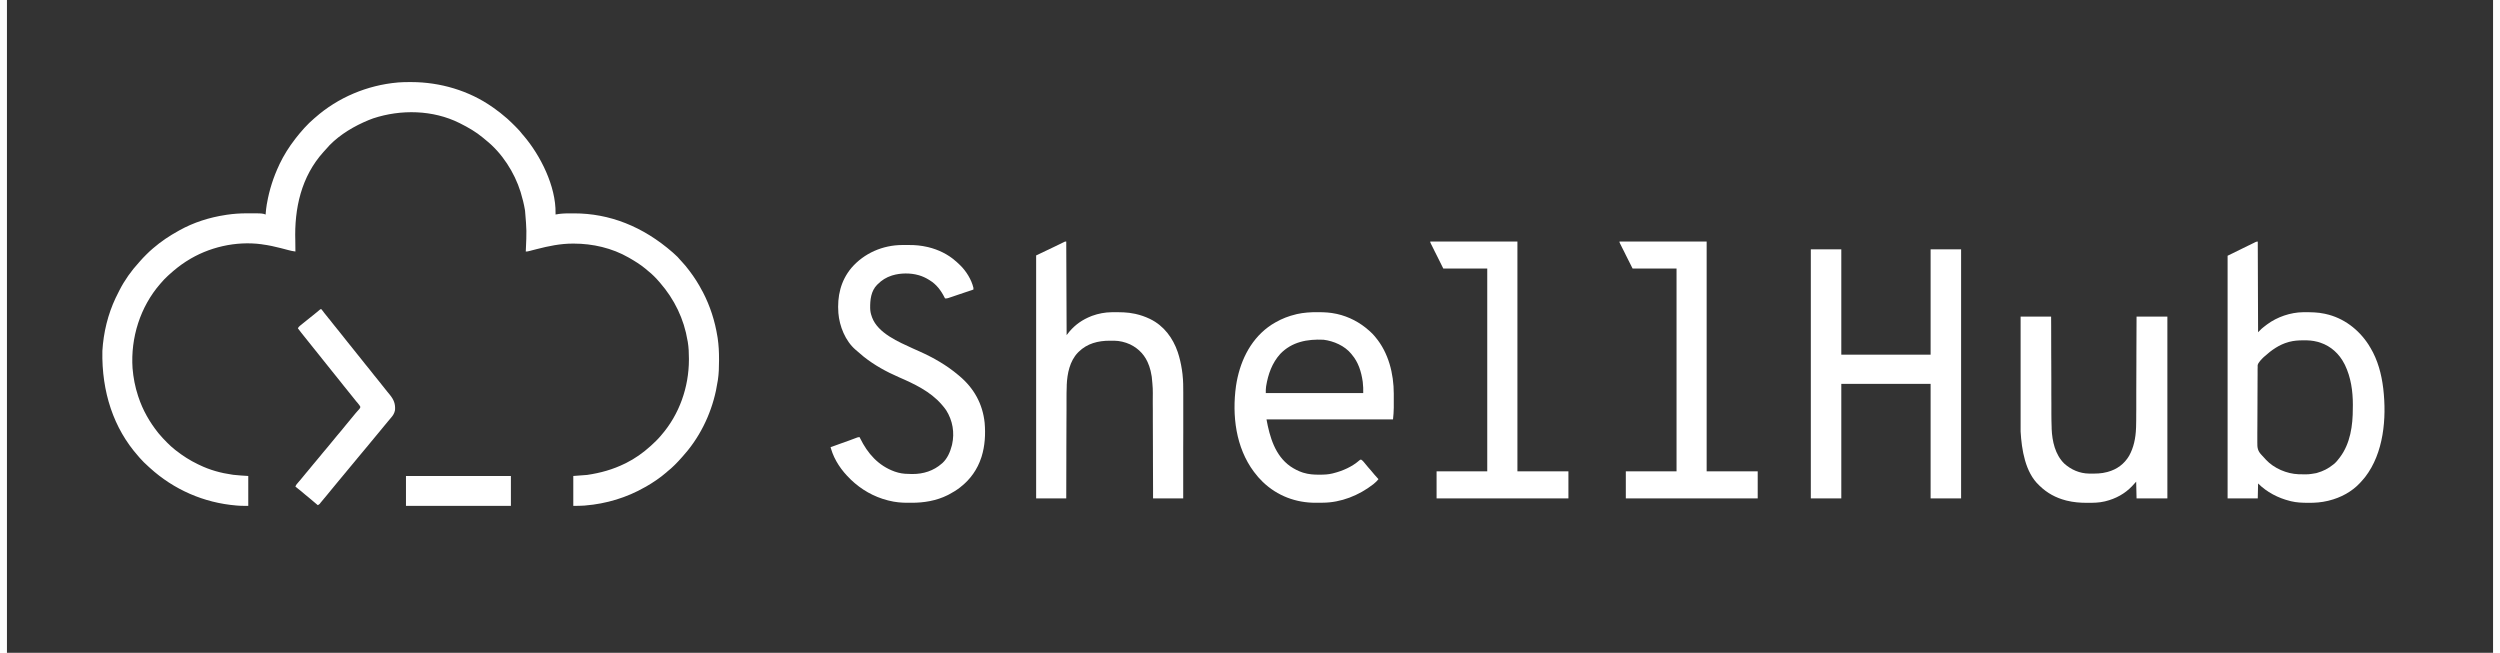 <?xml version="1.0" encoding="UTF-8"?>
<svg xmlns="http://www.w3.org/2000/svg" xmlns:xlink="http://www.w3.org/1999/xlink" width="180px" height="47px" viewBox="0 0 179 47" version="1.1">
<rect x="0" y="0" width="179" height="47" fill="#333333" stroke="none"/>
<g id="surface1">
<path style=" stroke:none;fill-rule:nonzero;fill:rgb(100%,100%,100%);fill-opacity:1;" d="M 29.047 5.91 C 29.074 5.91 29.102 5.91 29.129 5.91 C 31.18 5.914 33.27 6.52 34.957 7.711 C 34.973 7.719 34.988 7.73 35.004 7.742 C 35.352 7.984 35.684 8.246 36.004 8.527 C 36.027 8.551 36.051 8.57 36.074 8.59 C 36.246 8.742 36.406 8.906 36.57 9.066 C 36.594 9.094 36.621 9.117 36.648 9.145 C 36.82 9.312 36.977 9.492 37.125 9.684 C 37.148 9.707 37.172 9.734 37.195 9.762 C 38.414 11.188 39.531 13.41 39.5 15.344 C 39.5 15.363 39.5 15.383 39.5 15.402 C 39.5 15.414 39.5 15.43 39.5 15.445 C 39.52 15.441 39.539 15.438 39.559 15.434 C 39.586 15.43 39.613 15.426 39.645 15.422 C 39.672 15.418 39.695 15.41 39.723 15.406 C 40.066 15.359 40.414 15.363 40.762 15.363 C 40.785 15.363 40.812 15.363 40.84 15.363 C 43.371 15.363 45.781 16.293 47.945 18.184 C 47.969 18.203 47.969 18.203 47.988 18.223 C 48.309 18.516 48.309 18.516 48.434 18.668 C 48.488 18.73 48.543 18.789 48.598 18.848 C 48.777 19.035 48.938 19.234 49.094 19.441 C 49.109 19.457 49.121 19.477 49.137 19.496 C 49.484 19.953 49.797 20.438 50.062 20.953 C 50.082 20.984 50.082 20.984 50.102 21.02 C 50.629 22.035 50.977 23.113 51.156 24.246 C 51.16 24.277 51.168 24.309 51.172 24.34 C 51.246 24.848 51.273 25.352 51.27 25.867 C 51.27 25.898 51.27 25.93 51.27 25.961 C 51.27 26.43 51.258 26.891 51.188 27.355 C 51.184 27.387 51.18 27.414 51.172 27.445 C 50.906 29.246 50.18 30.98 49.043 32.402 C 49.023 32.426 49.004 32.449 48.984 32.473 C 48.875 32.609 48.762 32.742 48.645 32.871 C 48.609 32.91 48.578 32.945 48.547 32.98 C 48.426 33.121 48.297 33.254 48.168 33.387 C 48.133 33.422 48.094 33.461 48.059 33.496 C 47.902 33.656 47.738 33.797 47.562 33.938 C 47.535 33.961 47.508 33.984 47.48 34.012 C 47.031 34.402 46.523 34.742 46.008 35.039 C 45.984 35.051 45.965 35.062 45.941 35.074 C 44.629 35.828 43.148 36.273 41.645 36.395 C 41.621 36.398 41.602 36.398 41.578 36.402 C 41.312 36.422 41.047 36.422 40.777 36.422 C 40.777 35.711 40.777 35 40.777 34.27 C 41.105 34.246 41.434 34.219 41.77 34.195 C 42.73 34.055 43.629 33.805 44.5 33.375 C 44.523 33.363 44.543 33.352 44.566 33.344 C 45.211 33.023 45.805 32.602 46.34 32.117 C 46.352 32.105 46.367 32.094 46.383 32.078 C 46.617 31.863 46.848 31.645 47.055 31.402 C 47.074 31.379 47.094 31.355 47.113 31.332 C 48.414 29.836 49.098 27.879 49.102 25.906 C 49.102 25.879 49.102 25.852 49.102 25.824 C 49.102 25.414 49.086 25.016 49.02 24.613 C 49.012 24.574 49.012 24.574 49.004 24.535 C 48.75 22.973 48.059 21.551 47.027 20.363 C 47.008 20.34 46.992 20.32 46.973 20.301 C 46.73 20.02 46.469 19.75 46.176 19.52 C 46.105 19.461 46.035 19.402 45.969 19.344 C 45.609 19.047 45.211 18.801 44.809 18.57 C 44.789 18.559 44.773 18.551 44.754 18.539 C 43.566 17.859 42.176 17.539 40.812 17.539 C 40.789 17.539 40.77 17.539 40.742 17.539 C 39.848 17.539 39.004 17.715 38.137 17.938 C 38.043 17.961 37.945 17.988 37.848 18.012 C 37.789 18.027 37.73 18.043 37.672 18.059 C 37.645 18.062 37.617 18.07 37.59 18.078 C 37.555 18.086 37.555 18.086 37.52 18.094 C 37.457 18.109 37.457 18.109 37.355 18.109 C 37.359 18.074 37.359 18.074 37.359 18.039 C 37.422 16.609 37.422 16.609 37.305 15.188 C 37.301 15.16 37.297 15.133 37.293 15.105 C 37.223 14.688 37.121 14.285 37 13.883 C 36.988 13.852 36.988 13.852 36.98 13.816 C 36.543 12.414 35.645 11.016 34.492 10.098 C 34.418 10.039 34.348 9.977 34.277 9.918 C 33.777 9.5 33.215 9.176 32.637 8.887 C 32.605 8.871 32.605 8.871 32.574 8.855 C 30.672 7.91 28.363 7.863 26.367 8.523 C 26.148 8.602 25.934 8.688 25.723 8.785 C 25.695 8.797 25.668 8.809 25.645 8.82 C 24.668 9.266 23.652 9.922 22.957 10.758 C 22.906 10.82 22.852 10.875 22.797 10.934 C 21.188 12.715 20.688 15.004 20.762 17.336 C 20.77 17.594 20.773 17.852 20.77 18.109 C 20.586 18.09 20.414 18.047 20.234 18 C 20.184 17.988 20.137 17.977 20.086 17.961 C 19.965 17.93 19.848 17.898 19.727 17.867 C 19.285 17.754 18.848 17.656 18.398 17.598 C 18.375 17.594 18.352 17.59 18.332 17.586 C 16.484 17.34 14.504 17.793 12.938 18.801 C 12.922 18.812 12.902 18.82 12.887 18.832 C 12.469 19.102 12.082 19.41 11.711 19.746 C 11.668 19.789 11.625 19.828 11.578 19.867 C 11.406 20.023 11.25 20.188 11.102 20.363 C 11.078 20.387 11.059 20.41 11.039 20.434 C 9.594 22.094 8.898 24.32 9.043 26.508 C 9.098 27.188 9.227 27.859 9.441 28.508 C 9.449 28.531 9.457 28.555 9.465 28.578 C 9.777 29.527 10.273 30.395 10.895 31.172 C 10.906 31.188 10.922 31.203 10.934 31.219 C 11.117 31.445 11.32 31.652 11.523 31.859 C 11.535 31.871 11.547 31.883 11.562 31.898 C 11.73 32.066 11.906 32.227 12.094 32.375 C 12.113 32.391 12.133 32.406 12.152 32.422 C 12.648 32.812 13.18 33.152 13.75 33.426 C 13.789 33.441 13.824 33.461 13.859 33.477 C 14.602 33.84 15.414 34.062 16.23 34.176 C 16.254 34.18 16.281 34.184 16.312 34.188 C 16.664 34.23 17.02 34.246 17.375 34.27 C 17.375 34.98 17.375 35.691 17.375 36.422 C 16.836 36.422 16.836 36.422 16.59 36.402 C 16.547 36.398 16.547 36.398 16.504 36.395 C 14.188 36.203 12.012 35.254 10.293 33.688 C 10.254 33.648 10.211 33.609 10.168 33.574 C 9.957 33.387 9.754 33.188 9.566 32.973 C 9.527 32.926 9.488 32.879 9.445 32.832 C 7.68 30.84 6.812 28.219 6.871 25.266 C 6.949 23.945 7.266 22.633 7.832 21.438 C 7.844 21.418 7.852 21.398 7.863 21.379 C 7.91 21.277 7.961 21.18 8.012 21.078 C 8.039 21.023 8.066 20.969 8.094 20.914 C 8.465 20.18 8.957 19.492 9.512 18.887 C 9.543 18.852 9.574 18.816 9.605 18.781 C 9.73 18.637 9.863 18.5 10 18.363 C 10.023 18.34 10.043 18.32 10.066 18.297 C 10.195 18.168 10.324 18.047 10.461 17.93 C 10.5 17.895 10.5 17.895 10.539 17.863 C 11.094 17.383 11.707 16.977 12.352 16.621 C 12.383 16.605 12.383 16.605 12.414 16.586 C 13.441 16.012 14.582 15.652 15.742 15.477 C 15.773 15.469 15.809 15.465 15.84 15.461 C 16.316 15.391 16.793 15.359 17.273 15.359 C 17.352 15.363 17.43 15.359 17.504 15.359 C 18.375 15.359 18.375 15.359 18.629 15.445 C 18.629 15.414 18.629 15.414 18.629 15.379 C 18.645 15.156 18.672 14.941 18.707 14.719 C 18.715 14.688 18.719 14.652 18.727 14.617 C 18.891 13.672 19.188 12.75 19.598 11.883 C 19.605 11.863 19.617 11.844 19.625 11.82 C 19.93 11.18 20.309 10.578 20.746 10.016 C 20.762 9.992 20.777 9.973 20.793 9.953 C 21.191 9.445 21.629 8.945 22.121 8.527 C 22.148 8.508 22.172 8.484 22.195 8.465 C 23.832 7.016 25.953 6.133 28.121 5.941 C 28.145 5.941 28.172 5.938 28.195 5.934 C 28.48 5.91 28.762 5.91 29.047 5.91 Z M 29.047 5.91 "/>
<path style=" stroke:none;fill-rule:nonzero;fill:rgb(100%,100%,100%);fill-opacity:1;" d="M 129.879 17.953 C 130.605 17.953 131.328 17.953 132.074 17.953 C 132.074 20.457 132.074 22.957 132.074 25.535 C 134.195 25.535 136.32 25.535 138.504 25.535 C 138.504 23.035 138.504 20.531 138.504 17.953 C 139.23 17.953 139.953 17.953 140.699 17.953 C 140.699 23.871 140.699 29.789 140.699 35.883 C 139.977 35.883 139.25 35.883 138.504 35.883 C 138.504 33.164 138.504 30.441 138.504 27.637 C 136.383 27.637 134.262 27.637 132.074 27.637 C 132.074 30.359 132.074 33.078 132.074 35.883 C 131.352 35.883 130.625 35.883 129.879 35.883 C 129.879 29.969 129.879 24.051 129.879 17.953 Z M 129.879 17.953 "/>
<path style=" stroke:none;fill-rule:nonzero;fill:rgb(100%,100%,100%);fill-opacity:1;" d="M 162.059 17.391 C 162.066 19.547 162.074 21.703 162.082 23.922 C 162.168 23.84 162.25 23.754 162.336 23.668 C 162.395 23.617 162.449 23.57 162.508 23.527 C 162.523 23.516 162.539 23.504 162.555 23.492 C 162.602 23.453 162.648 23.418 162.695 23.383 C 162.711 23.375 162.723 23.363 162.738 23.352 C 163.453 22.82 164.418 22.492 165.309 22.48 C 165.332 22.48 165.355 22.48 165.379 22.48 C 165.887 22.477 166.379 22.48 166.879 22.59 C 166.902 22.594 166.922 22.602 166.945 22.605 C 168.238 22.887 169.32 23.715 170.035 24.816 C 170.074 24.879 170.109 24.938 170.145 25 C 170.156 25.016 170.164 25.031 170.176 25.047 C 170.699 25.926 170.969 26.938 171.09 27.945 C 171.094 27.965 171.094 27.984 171.098 28.008 C 171.34 30.125 171.129 32.613 169.789 34.348 C 169.684 34.48 169.57 34.605 169.457 34.73 C 169.445 34.746 169.434 34.758 169.422 34.77 C 168.824 35.414 168.02 35.836 167.18 36.043 C 167.152 36.051 167.129 36.055 167.105 36.062 C 166.645 36.172 166.184 36.207 165.711 36.203 C 165.676 36.203 165.676 36.203 165.637 36.203 C 165.234 36.199 164.848 36.184 164.457 36.09 C 164.43 36.082 164.406 36.078 164.379 36.07 C 163.527 35.859 162.707 35.434 162.082 34.809 C 162.074 35.164 162.066 35.52 162.059 35.883 C 161.34 35.883 160.625 35.883 159.887 35.883 C 159.887 30.121 159.887 24.355 159.887 18.414 C 160.629 18.043 160.629 18.043 160.977 17.879 C 161.105 17.816 161.23 17.754 161.359 17.691 C 161.398 17.672 161.438 17.656 161.477 17.637 C 161.531 17.605 161.59 17.578 161.648 17.551 C 161.703 17.523 161.754 17.496 161.809 17.473 C 161.824 17.465 161.84 17.453 161.859 17.445 C 161.93 17.41 161.977 17.391 162.059 17.391 Z M 164.328 24.613 C 164.309 24.621 164.289 24.625 164.27 24.629 C 163.609 24.809 163.043 25.211 162.543 25.664 C 162.523 25.68 162.508 25.695 162.488 25.711 C 162.352 25.844 162.074 26.113 162.051 26.301 C 162.051 26.32 162.051 26.34 162.051 26.359 C 162.051 26.379 162.051 26.398 162.051 26.422 C 162.051 26.445 162.051 26.469 162.051 26.492 C 162.047 26.516 162.047 26.543 162.047 26.566 C 162.047 26.652 162.047 26.734 162.047 26.82 C 162.047 26.879 162.047 26.938 162.047 26.996 C 162.043 27.195 162.043 27.391 162.043 27.586 C 162.043 27.656 162.043 27.723 162.043 27.789 C 162.039 28.07 162.039 28.355 162.039 28.637 C 162.039 28.707 162.039 28.781 162.039 28.855 C 162.039 28.875 162.039 28.891 162.039 28.91 C 162.039 29.203 162.035 29.496 162.035 29.793 C 162.031 30.094 162.031 30.395 162.031 30.699 C 162.031 30.867 162.031 31.035 162.027 31.207 C 162.027 31.367 162.027 31.523 162.027 31.684 C 162.027 31.742 162.027 31.801 162.027 31.859 C 162.02 32.23 162.055 32.461 162.312 32.734 C 162.336 32.762 162.363 32.789 162.387 32.816 C 162.453 32.895 162.523 32.969 162.594 33.039 C 162.621 33.074 162.621 33.074 162.652 33.105 C 163.23 33.723 164.152 34.113 164.988 34.145 C 165.023 34.148 165.059 34.148 165.094 34.148 C 165.113 34.148 165.133 34.148 165.152 34.148 C 165.715 34.16 165.715 34.16 166.266 34.066 C 166.289 34.059 166.309 34.055 166.332 34.047 C 166.77 33.922 167.137 33.738 167.492 33.449 C 167.512 33.438 167.527 33.422 167.547 33.406 C 167.695 33.285 167.809 33.141 167.926 32.988 C 167.941 32.969 167.961 32.945 167.977 32.922 C 168.723 31.93 168.906 30.629 168.902 29.418 C 168.902 29.324 168.902 29.234 168.906 29.141 C 168.906 28.156 168.766 27.168 168.336 26.277 C 168.32 26.25 168.305 26.219 168.289 26.188 C 167.926 25.477 167.328 24.926 166.566 24.672 C 166.508 24.652 166.449 24.637 166.391 24.617 C 166.371 24.613 166.355 24.609 166.336 24.605 C 166.02 24.52 165.703 24.5 165.375 24.504 C 165.355 24.504 165.336 24.504 165.312 24.504 C 164.977 24.504 164.656 24.527 164.328 24.613 Z M 164.328 24.613 "/>
<path style=" stroke:none;fill-rule:nonzero;fill:rgb(100%,100%,100%);fill-opacity:1;" d="M 64.453 17.641 C 64.48 17.641 64.504 17.641 64.531 17.641 C 64.586 17.641 64.641 17.641 64.695 17.641 C 64.781 17.641 64.863 17.641 64.945 17.641 C 65.391 17.637 65.832 17.68 66.27 17.781 C 66.305 17.789 66.305 17.789 66.34 17.797 C 67.059 17.973 67.754 18.305 68.309 18.801 C 68.34 18.828 68.34 18.828 68.375 18.855 C 68.438 18.914 68.5 18.973 68.562 19.031 C 68.582 19.047 68.602 19.066 68.621 19.086 C 69.059 19.508 69.445 20.125 69.586 20.723 C 69.586 20.762 69.586 20.805 69.586 20.848 C 69.336 20.934 69.09 21.016 68.844 21.098 C 68.727 21.137 68.613 21.176 68.496 21.215 C 68.387 21.254 68.277 21.289 68.164 21.328 C 68.121 21.344 68.082 21.355 68.039 21.371 C 67.98 21.391 67.918 21.41 67.859 21.43 C 67.844 21.438 67.824 21.441 67.809 21.449 C 67.715 21.48 67.641 21.496 67.543 21.488 C 67.523 21.449 67.523 21.449 67.5 21.406 C 67.254 20.918 66.918 20.469 66.445 20.184 C 66.418 20.168 66.391 20.148 66.363 20.133 C 66.148 20 65.922 19.898 65.68 19.824 C 65.664 19.82 65.645 19.812 65.625 19.809 C 65.059 19.645 64.328 19.652 63.766 19.824 C 63.738 19.832 63.738 19.832 63.711 19.84 C 63.312 19.969 62.988 20.168 62.695 20.465 C 62.68 20.48 62.66 20.496 62.645 20.512 C 62.211 20.957 62.145 21.586 62.152 22.176 C 62.156 22.387 62.188 22.57 62.262 22.77 C 62.27 22.797 62.277 22.824 62.289 22.852 C 62.711 23.996 64.219 24.625 65.238 25.094 C 65.395 25.164 65.555 25.234 65.711 25.305 C 66.711 25.754 67.645 26.285 68.488 26.996 C 68.516 27.02 68.539 27.039 68.566 27.062 C 69.617 27.938 70.254 29.074 70.395 30.445 C 70.465 31.262 70.418 32.102 70.172 32.887 C 70.164 32.906 70.16 32.926 70.152 32.945 C 69.879 33.789 69.363 34.52 68.664 35.062 C 68.652 35.074 68.637 35.086 68.621 35.098 C 68.371 35.293 68.105 35.453 67.824 35.602 C 67.777 35.625 67.777 35.625 67.734 35.648 C 66.922 36.055 66.016 36.203 65.117 36.199 C 65.039 36.199 64.957 36.199 64.879 36.199 C 64.41 36.203 63.945 36.16 63.492 36.043 C 63.465 36.035 63.438 36.027 63.41 36.023 C 62.398 35.762 61.508 35.25 60.754 34.527 C 60.738 34.512 60.727 34.496 60.711 34.48 C 60.098 33.891 59.578 33.141 59.336 32.316 C 59.328 32.293 59.324 32.27 59.316 32.246 C 59.312 32.23 59.305 32.215 59.301 32.195 C 59.348 32.18 59.348 32.18 59.395 32.164 C 59.512 32.121 59.625 32.078 59.742 32.039 C 59.797 32.02 59.848 32 59.902 31.98 C 60.172 31.887 60.441 31.789 60.711 31.691 C 60.73 31.684 60.75 31.676 60.77 31.668 C 60.859 31.633 60.949 31.602 61.043 31.566 C 61.074 31.555 61.105 31.543 61.137 31.531 C 61.164 31.52 61.191 31.512 61.219 31.5 C 61.293 31.477 61.293 31.477 61.395 31.477 C 61.41 31.516 61.41 31.516 61.43 31.555 C 61.969 32.656 62.742 33.531 63.918 33.953 C 63.988 33.977 64.055 33.996 64.125 34.016 C 64.141 34.02 64.16 34.023 64.176 34.031 C 64.496 34.117 64.812 34.125 65.137 34.129 C 65.156 34.129 65.176 34.129 65.199 34.129 C 65.98 34.133 66.723 33.898 67.312 33.375 C 67.328 33.359 67.344 33.344 67.363 33.332 C 67.711 33.008 67.91 32.547 68.027 32.094 C 68.035 32.062 68.043 32.031 68.051 32 C 68.242 31.148 68.09 30.277 67.629 29.543 C 67.543 29.41 67.441 29.293 67.34 29.172 C 67.312 29.141 67.312 29.141 67.285 29.109 C 66.48 28.184 65.324 27.637 64.223 27.16 C 63.32 26.766 62.473 26.305 61.699 25.691 C 61.676 25.672 61.656 25.656 61.633 25.637 C 61.5 25.531 61.371 25.422 61.25 25.309 C 61.199 25.262 61.148 25.219 61.094 25.176 C 60.363 24.547 59.938 23.48 59.863 22.539 C 59.773 21.344 60.023 20.219 60.805 19.285 C 61.719 18.227 63.059 17.648 64.453 17.641 Z M 64.453 17.641 "/>
<path style=" stroke:none;fill-rule:nonzero;fill:rgb(100%,100%,100%);fill-opacity:1;" d="M 76.27 17.391 C 76.277 19.613 76.285 21.836 76.297 24.129 C 76.363 24.043 76.43 23.957 76.5 23.871 C 76.926 23.367 77.445 23.012 78.055 22.77 C 78.086 22.758 78.117 22.746 78.148 22.734 C 78.586 22.574 79.074 22.484 79.543 22.48 C 79.57 22.48 79.594 22.48 79.621 22.48 C 80.152 22.477 80.672 22.473 81.195 22.59 C 81.219 22.598 81.246 22.602 81.27 22.605 C 81.617 22.684 81.945 22.797 82.266 22.949 C 82.293 22.961 82.293 22.961 82.316 22.973 C 83.297 23.453 83.949 24.332 84.297 25.348 C 84.434 25.758 84.527 26.172 84.594 26.598 C 84.598 26.625 84.602 26.648 84.605 26.676 C 84.617 26.766 84.629 26.855 84.641 26.945 C 84.641 26.965 84.645 26.98 84.645 27 C 84.695 27.426 84.695 27.852 84.695 28.281 C 84.695 28.383 84.695 28.488 84.695 28.59 C 84.695 28.766 84.695 28.941 84.695 29.117 C 84.695 29.375 84.695 29.629 84.695 29.887 C 84.695 30.301 84.695 30.715 84.695 31.129 C 84.695 31.531 84.691 31.934 84.691 32.336 C 84.691 32.363 84.691 32.387 84.691 32.41 C 84.691 32.535 84.691 32.66 84.691 32.785 C 84.691 33.82 84.691 34.852 84.691 35.883 C 83.973 35.883 83.258 35.883 82.52 35.883 C 82.52 35.652 82.52 35.422 82.52 35.184 C 82.516 34.438 82.516 33.695 82.512 32.949 C 82.512 32.836 82.512 32.719 82.512 32.602 C 82.512 32.582 82.512 32.559 82.512 32.535 C 82.512 32.16 82.508 31.789 82.508 31.418 C 82.508 31.035 82.508 30.652 82.504 30.27 C 82.504 30.035 82.504 29.801 82.504 29.566 C 82.504 29.402 82.504 29.242 82.5 29.078 C 82.5 28.984 82.5 28.895 82.5 28.801 C 82.508 27.961 82.508 27.961 82.426 27.125 C 82.422 27.094 82.418 27.066 82.41 27.039 C 82.375 26.805 82.32 26.578 82.242 26.355 C 82.234 26.34 82.23 26.324 82.223 26.309 C 81.984 25.621 81.516 25.109 80.863 24.793 C 80.5 24.629 80.109 24.535 79.711 24.531 C 79.691 24.531 79.672 24.531 79.652 24.531 C 79.59 24.531 79.527 24.531 79.465 24.531 C 79.445 24.531 79.422 24.531 79.402 24.531 C 78.566 24.531 77.777 24.727 77.164 25.332 C 77.145 25.352 77.125 25.371 77.105 25.391 C 76.52 26 76.34 26.902 76.305 27.719 C 76.305 27.758 76.305 27.758 76.305 27.797 C 76.289 28.125 76.289 28.449 76.289 28.777 C 76.289 28.875 76.289 28.969 76.289 29.066 C 76.289 29.23 76.289 29.395 76.289 29.559 C 76.285 29.801 76.285 30.039 76.285 30.277 C 76.285 30.664 76.285 31.051 76.281 31.438 C 76.281 31.816 76.281 32.191 76.277 32.566 C 76.277 32.59 76.277 32.613 76.277 32.637 C 76.277 32.754 76.277 32.871 76.277 32.988 C 76.273 33.953 76.273 34.918 76.27 35.883 C 75.555 35.883 74.84 35.883 74.102 35.883 C 74.102 30.109 74.102 24.34 74.102 18.391 C 74.547 18.176 74.988 17.961 75.438 17.754 C 75.551 17.699 75.664 17.645 75.777 17.59 C 75.805 17.578 75.832 17.562 75.859 17.551 C 75.91 17.523 75.965 17.5 76.016 17.473 C 76.035 17.465 76.059 17.453 76.082 17.441 C 76.102 17.43 76.121 17.422 76.141 17.41 C 76.191 17.391 76.191 17.391 76.27 17.391 Z M 76.27 17.391 "/>
<path style=" stroke:none;fill-rule:nonzero;fill:rgb(100%,100%,100%);fill-opacity:1;" d="M 94.367 22.477 C 94.41 22.477 94.41 22.477 94.453 22.477 C 94.871 22.48 95.277 22.5 95.688 22.59 C 95.715 22.598 95.738 22.602 95.766 22.605 C 96.629 22.801 97.402 23.207 98.062 23.793 C 98.086 23.816 98.109 23.836 98.133 23.855 C 98.266 23.973 98.383 24.094 98.496 24.23 C 98.504 24.242 98.516 24.254 98.527 24.27 C 99.473 25.391 99.852 26.906 99.852 28.352 C 99.852 28.387 99.852 28.422 99.852 28.457 C 99.852 28.535 99.852 28.609 99.852 28.684 C 99.852 28.781 99.852 28.875 99.852 28.969 C 99.852 29.047 99.852 29.121 99.852 29.195 C 99.852 29.246 99.852 29.297 99.852 29.348 C 99.852 29.637 99.824 29.906 99.797 30.199 C 96.789 30.199 93.785 30.199 90.688 30.199 C 90.918 31.457 91.301 32.797 92.402 33.574 C 92.684 33.766 92.977 33.918 93.297 34.023 C 93.316 34.027 93.336 34.035 93.352 34.039 C 93.719 34.152 94.094 34.18 94.473 34.176 C 94.504 34.176 94.504 34.176 94.535 34.176 C 94.84 34.176 95.137 34.164 95.434 34.09 C 95.453 34.086 95.477 34.082 95.496 34.074 C 96.176 33.906 96.863 33.602 97.391 33.133 C 97.449 33.094 97.449 33.094 97.5 33.09 C 97.574 33.133 97.625 33.191 97.684 33.254 C 97.695 33.27 97.707 33.281 97.719 33.297 C 97.82 33.41 97.914 33.523 98.004 33.641 C 98.059 33.707 98.117 33.77 98.176 33.836 C 98.273 33.945 98.367 34.059 98.461 34.176 C 98.555 34.285 98.652 34.395 98.75 34.5 C 98.652 34.625 98.547 34.727 98.426 34.824 C 98.406 34.84 98.391 34.852 98.375 34.867 C 97.34 35.672 96.047 36.191 94.727 36.195 C 94.703 36.195 94.676 36.195 94.648 36.195 C 94.598 36.195 94.543 36.199 94.488 36.199 C 94.41 36.199 94.328 36.199 94.25 36.199 C 92.812 36.207 91.473 35.707 90.43 34.707 C 90.418 34.691 90.402 34.68 90.391 34.668 C 90.18 34.465 89.992 34.25 89.82 34.016 C 89.805 33.992 89.805 33.992 89.785 33.973 C 88.473 32.219 88.199 29.914 88.492 27.789 C 88.738 26.141 89.449 24.559 90.816 23.543 C 90.973 23.43 91.129 23.324 91.301 23.23 C 91.316 23.219 91.336 23.211 91.355 23.199 C 91.812 22.938 92.293 22.754 92.805 22.633 C 92.844 22.625 92.844 22.625 92.879 22.613 C 93.371 22.504 93.867 22.473 94.367 22.477 Z M 91.676 25.484 C 91.09 26.133 90.805 26.941 90.664 27.793 C 90.664 27.812 90.66 27.832 90.656 27.852 C 90.633 28.004 90.637 28.141 90.637 28.301 C 92.949 28.301 95.266 28.301 97.652 28.301 C 97.656 27.918 97.656 27.918 97.621 27.539 C 97.617 27.512 97.617 27.488 97.613 27.461 C 97.512 26.762 97.301 26.078 96.836 25.535 C 96.816 25.512 96.816 25.512 96.797 25.484 C 96.324 24.898 95.523 24.551 94.793 24.461 C 93.629 24.406 92.512 24.609 91.676 25.484 Z M 91.676 25.484 "/>
<path style=" stroke:none;fill-rule:nonzero;fill:rgb(100%,100%,100%);fill-opacity:1;" d="M 144.984 22.797 C 145.711 22.797 146.434 22.797 147.18 22.797 C 147.18 23.023 147.184 23.254 147.184 23.488 C 147.184 24.223 147.188 24.957 147.188 25.691 C 147.188 25.805 147.191 25.918 147.191 26.031 C 147.191 26.055 147.191 26.078 147.191 26.102 C 147.191 26.469 147.191 26.836 147.195 27.203 C 147.195 27.578 147.195 27.957 147.195 28.332 C 147.199 28.566 147.199 28.797 147.199 29.031 C 147.199 29.191 147.199 29.352 147.199 29.508 C 147.199 29.602 147.199 29.691 147.199 29.785 C 147.203 30.125 147.203 30.465 147.219 30.805 C 147.219 30.828 147.219 30.855 147.219 30.879 C 147.258 31.77 147.469 32.73 148.125 33.375 C 148.617 33.82 149.242 34.09 149.91 34.098 C 149.93 34.098 149.949 34.098 149.969 34.098 C 150.391 34.102 150.801 34.102 151.211 33.988 C 151.23 33.984 151.246 33.98 151.266 33.973 C 151.918 33.797 152.453 33.402 152.797 32.816 C 153.133 32.215 153.266 31.531 153.293 30.848 C 153.293 30.82 153.297 30.793 153.297 30.766 C 153.309 30.438 153.309 30.109 153.309 29.781 C 153.309 29.688 153.309 29.594 153.312 29.5 C 153.312 29.336 153.312 29.176 153.312 29.012 C 153.312 28.777 153.312 28.543 153.312 28.309 C 153.316 27.926 153.316 27.547 153.316 27.164 C 153.32 26.797 153.32 26.426 153.32 26.055 C 153.32 26.02 153.32 26.02 153.32 25.988 C 153.32 25.871 153.32 25.758 153.32 25.641 C 153.324 24.695 153.328 23.746 153.332 22.797 C 154.062 22.797 154.797 22.797 155.551 22.797 C 155.551 27.113 155.551 31.434 155.551 35.883 C 154.816 35.883 154.086 35.883 153.332 35.883 C 153.32 35.488 153.312 35.09 153.305 34.68 C 153.211 34.781 153.121 34.883 153.023 34.988 C 152.5 35.547 151.828 35.91 151.086 36.09 C 151.062 36.094 151.043 36.098 151.023 36.105 C 150.629 36.199 150.234 36.203 149.832 36.203 C 149.793 36.203 149.793 36.203 149.754 36.203 C 149.266 36.203 148.785 36.164 148.312 36.047 C 148.273 36.035 148.273 36.035 148.234 36.027 C 147.516 35.84 146.898 35.504 146.363 34.988 C 146.348 34.973 146.332 34.957 146.316 34.941 C 145.312 34.012 145.059 32.367 144.984 31.07 C 144.984 30.949 144.984 30.832 144.984 30.711 C 144.984 30.676 144.984 30.645 144.984 30.609 C 144.984 30.516 144.984 30.422 144.984 30.328 C 144.984 30.227 144.984 30.125 144.984 30.023 C 144.984 29.848 144.984 29.672 144.984 29.5 C 144.984 29.246 144.984 28.992 144.984 28.738 C 144.984 28.328 144.984 27.918 144.984 27.508 C 144.984 27.109 144.984 26.711 144.984 26.312 C 144.984 26.285 144.984 26.262 144.984 26.234 C 144.984 26.113 144.984 25.988 144.984 25.867 C 144.984 24.844 144.984 23.82 144.984 22.797 Z M 144.984 22.797 "/>
<path style=" stroke:none;fill-rule:nonzero;fill:rgb(100%,100%,100%);fill-opacity:1;" d="M 116.102 17.391 C 118.172 17.391 120.242 17.391 122.379 17.391 C 122.379 22.852 122.379 28.312 122.379 33.938 C 123.59 33.938 124.805 33.938 126.055 33.938 C 126.055 34.578 126.055 35.223 126.055 35.883 C 122.922 35.883 119.789 35.883 116.559 35.883 C 116.559 35.242 116.559 34.598 116.559 33.938 C 117.766 33.938 118.969 33.938 120.211 33.938 C 120.211 29.121 120.211 24.301 120.211 19.336 C 119.164 19.336 118.121 19.336 117.047 19.336 C 116.891 19.027 116.734 18.715 116.574 18.395 C 116.523 18.293 116.477 18.195 116.426 18.094 C 116.363 17.977 116.363 17.977 116.336 17.918 C 116.316 17.879 116.297 17.84 116.277 17.801 C 116.246 17.742 116.219 17.684 116.188 17.621 C 116.18 17.605 116.172 17.586 116.16 17.57 C 116.102 17.449 116.102 17.449 116.102 17.391 Z M 116.102 17.391 "/>
<path style=" stroke:none;fill-rule:nonzero;fill:rgb(100%,100%,100%);fill-opacity:1;" d="M 102.477 17.391 C 104.547 17.391 106.617 17.391 108.754 17.391 C 108.754 22.852 108.754 28.312 108.754 33.938 C 109.965 33.938 111.176 33.938 112.426 33.938 C 112.426 34.578 112.426 35.223 112.426 35.883 C 109.293 35.883 106.16 35.883 102.934 35.883 C 102.934 35.242 102.934 34.598 102.934 33.938 C 104.141 33.938 105.344 33.938 106.582 33.938 C 106.582 29.121 106.582 24.301 106.582 19.336 C 105.539 19.336 104.496 19.336 103.418 19.336 C 103.262 19.027 103.109 18.715 102.949 18.395 C 102.898 18.293 102.848 18.195 102.797 18.094 C 102.738 17.977 102.738 17.977 102.711 17.918 C 102.691 17.879 102.672 17.84 102.652 17.801 C 102.621 17.742 102.59 17.684 102.562 17.621 C 102.555 17.605 102.543 17.586 102.535 17.57 C 102.477 17.449 102.477 17.449 102.477 17.391 Z M 102.477 17.391 "/>
<path style=" stroke:none;fill-rule:nonzero;fill:rgb(100%,100%,100%);fill-opacity:1;" d="M 22.633 22.258 C 22.676 22.309 22.715 22.359 22.758 22.41 C 22.781 22.445 22.809 22.477 22.832 22.512 C 22.844 22.527 22.859 22.547 22.871 22.562 C 22.941 22.652 23.012 22.738 23.086 22.828 C 23.113 22.863 23.141 22.898 23.168 22.934 C 23.184 22.949 23.195 22.965 23.211 22.98 C 23.273 23.059 23.332 23.137 23.395 23.215 C 23.453 23.285 23.512 23.355 23.566 23.43 C 23.699 23.59 23.828 23.75 23.957 23.914 C 24.059 24.047 24.164 24.176 24.27 24.309 C 24.359 24.418 24.445 24.527 24.531 24.637 C 24.637 24.773 24.746 24.906 24.852 25.035 C 24.973 25.184 25.09 25.328 25.207 25.48 C 25.297 25.594 25.387 25.707 25.477 25.816 C 25.582 25.945 25.684 26.07 25.781 26.199 C 25.887 26.336 25.996 26.469 26.105 26.598 C 26.223 26.746 26.344 26.891 26.457 27.043 C 26.547 27.156 26.637 27.27 26.73 27.379 C 26.832 27.508 26.934 27.633 27.035 27.762 C 27.137 27.898 27.246 28.031 27.355 28.164 C 27.414 28.234 27.473 28.309 27.531 28.379 C 27.547 28.395 27.559 28.41 27.57 28.426 C 27.855 28.777 27.977 29.082 27.941 29.531 C 27.898 29.75 27.805 29.906 27.66 30.07 C 27.637 30.098 27.617 30.121 27.594 30.148 C 27.547 30.207 27.5 30.262 27.449 30.32 C 27.348 30.438 27.25 30.562 27.148 30.684 C 27.016 30.848 26.883 31.012 26.742 31.176 C 26.668 31.262 26.598 31.352 26.523 31.441 C 26.43 31.559 26.332 31.676 26.234 31.789 C 26.16 31.879 26.086 31.965 26.016 32.055 C 25.918 32.172 25.82 32.289 25.723 32.406 C 25.648 32.492 25.574 32.582 25.504 32.668 C 25.41 32.789 25.312 32.902 25.211 33.02 C 25.141 33.105 25.066 33.195 24.992 33.285 C 24.898 33.402 24.801 33.52 24.703 33.633 C 24.629 33.723 24.555 33.809 24.484 33.898 C 24.398 34.004 24.312 34.105 24.227 34.207 C 24.125 34.328 24.023 34.453 23.922 34.574 C 23.723 34.82 23.523 35.066 23.316 35.309 C 23.227 35.414 23.137 35.523 23.051 35.633 C 22.973 35.727 22.895 35.82 22.816 35.914 C 22.758 35.98 22.699 36.051 22.645 36.121 C 22.625 36.145 22.605 36.172 22.582 36.195 C 22.566 36.219 22.547 36.242 22.531 36.266 C 22.48 36.316 22.445 36.344 22.379 36.371 C 22.344 36.34 22.344 36.34 22.309 36.312 C 22.148 36.172 21.984 36.031 21.816 35.895 C 21.719 35.816 21.625 35.738 21.527 35.656 C 21.508 35.641 21.488 35.625 21.469 35.609 C 21.355 35.516 21.238 35.418 21.125 35.32 C 21.012 35.223 20.895 35.129 20.77 35.039 C 20.809 34.914 20.879 34.836 20.965 34.742 C 20.992 34.707 21.02 34.676 21.047 34.645 C 21.066 34.621 21.066 34.621 21.09 34.598 C 21.141 34.535 21.191 34.473 21.246 34.41 C 21.328 34.305 21.414 34.203 21.496 34.105 C 21.582 34.004 21.668 33.898 21.754 33.797 C 21.848 33.68 21.945 33.562 22.043 33.445 C 22.117 33.359 22.191 33.27 22.262 33.184 C 22.359 33.062 22.457 32.949 22.555 32.832 C 22.629 32.746 22.703 32.656 22.773 32.566 C 22.871 32.449 22.969 32.332 23.066 32.219 C 23.141 32.129 23.211 32.043 23.285 31.953 C 23.379 31.836 23.477 31.719 23.574 31.602 C 23.648 31.516 23.723 31.426 23.793 31.336 C 23.879 31.234 23.965 31.133 24.051 31.031 C 24.176 30.883 24.297 30.734 24.418 30.582 C 24.555 30.418 24.688 30.254 24.824 30.09 C 24.918 29.98 25.008 29.871 25.098 29.758 C 25.145 29.703 25.191 29.652 25.238 29.598 C 25.25 29.582 25.262 29.57 25.277 29.555 C 25.301 29.523 25.328 29.496 25.355 29.469 C 25.406 29.41 25.438 29.371 25.445 29.293 C 25.398 29.188 25.324 29.109 25.254 29.02 C 25.219 28.98 25.188 28.941 25.152 28.902 C 25.137 28.883 25.121 28.863 25.105 28.844 C 25.039 28.77 24.977 28.688 24.918 28.609 C 24.812 28.477 24.707 28.344 24.598 28.211 C 24.477 28.066 24.359 27.922 24.242 27.77 C 24.156 27.656 24.062 27.543 23.973 27.43 C 23.871 27.305 23.77 27.18 23.668 27.051 C 23.562 26.914 23.457 26.781 23.348 26.652 C 23.227 26.504 23.109 26.359 22.992 26.207 C 22.906 26.094 22.812 25.98 22.723 25.871 C 22.621 25.742 22.52 25.617 22.418 25.488 C 22.312 25.352 22.207 25.219 22.098 25.09 C 21.977 24.941 21.859 24.797 21.742 24.645 C 21.656 24.531 21.562 24.418 21.473 24.309 C 21.293 24.086 21.117 23.867 20.949 23.641 C 20.984 23.566 21.016 23.52 21.082 23.469 C 21.098 23.453 21.113 23.441 21.129 23.43 C 21.148 23.414 21.164 23.402 21.184 23.387 C 21.219 23.355 21.258 23.328 21.293 23.297 C 21.312 23.281 21.332 23.266 21.352 23.25 C 21.422 23.195 21.492 23.137 21.566 23.078 C 21.723 22.949 21.879 22.824 22.039 22.699 C 22.121 22.633 22.203 22.566 22.285 22.5 C 22.305 22.484 22.324 22.469 22.344 22.453 C 22.379 22.422 22.414 22.391 22.449 22.363 C 22.469 22.348 22.484 22.336 22.5 22.32 C 22.516 22.309 22.531 22.297 22.543 22.285 C 22.582 22.258 22.582 22.258 22.633 22.258 Z M 22.633 22.258 "/>
<path style=" stroke:none;fill-rule:nonzero;fill:rgb(100%,100%,100%);fill-opacity:1;" d="M 28.73 34.27 C 31.223 34.27 33.719 34.27 36.285 34.27 C 36.285 34.98 36.285 35.691 36.285 36.422 C 33.793 36.422 31.301 36.422 28.73 36.422 C 28.73 35.711 28.73 35 28.73 34.27 Z M 28.73 34.27 "/>
</g>
</svg>
